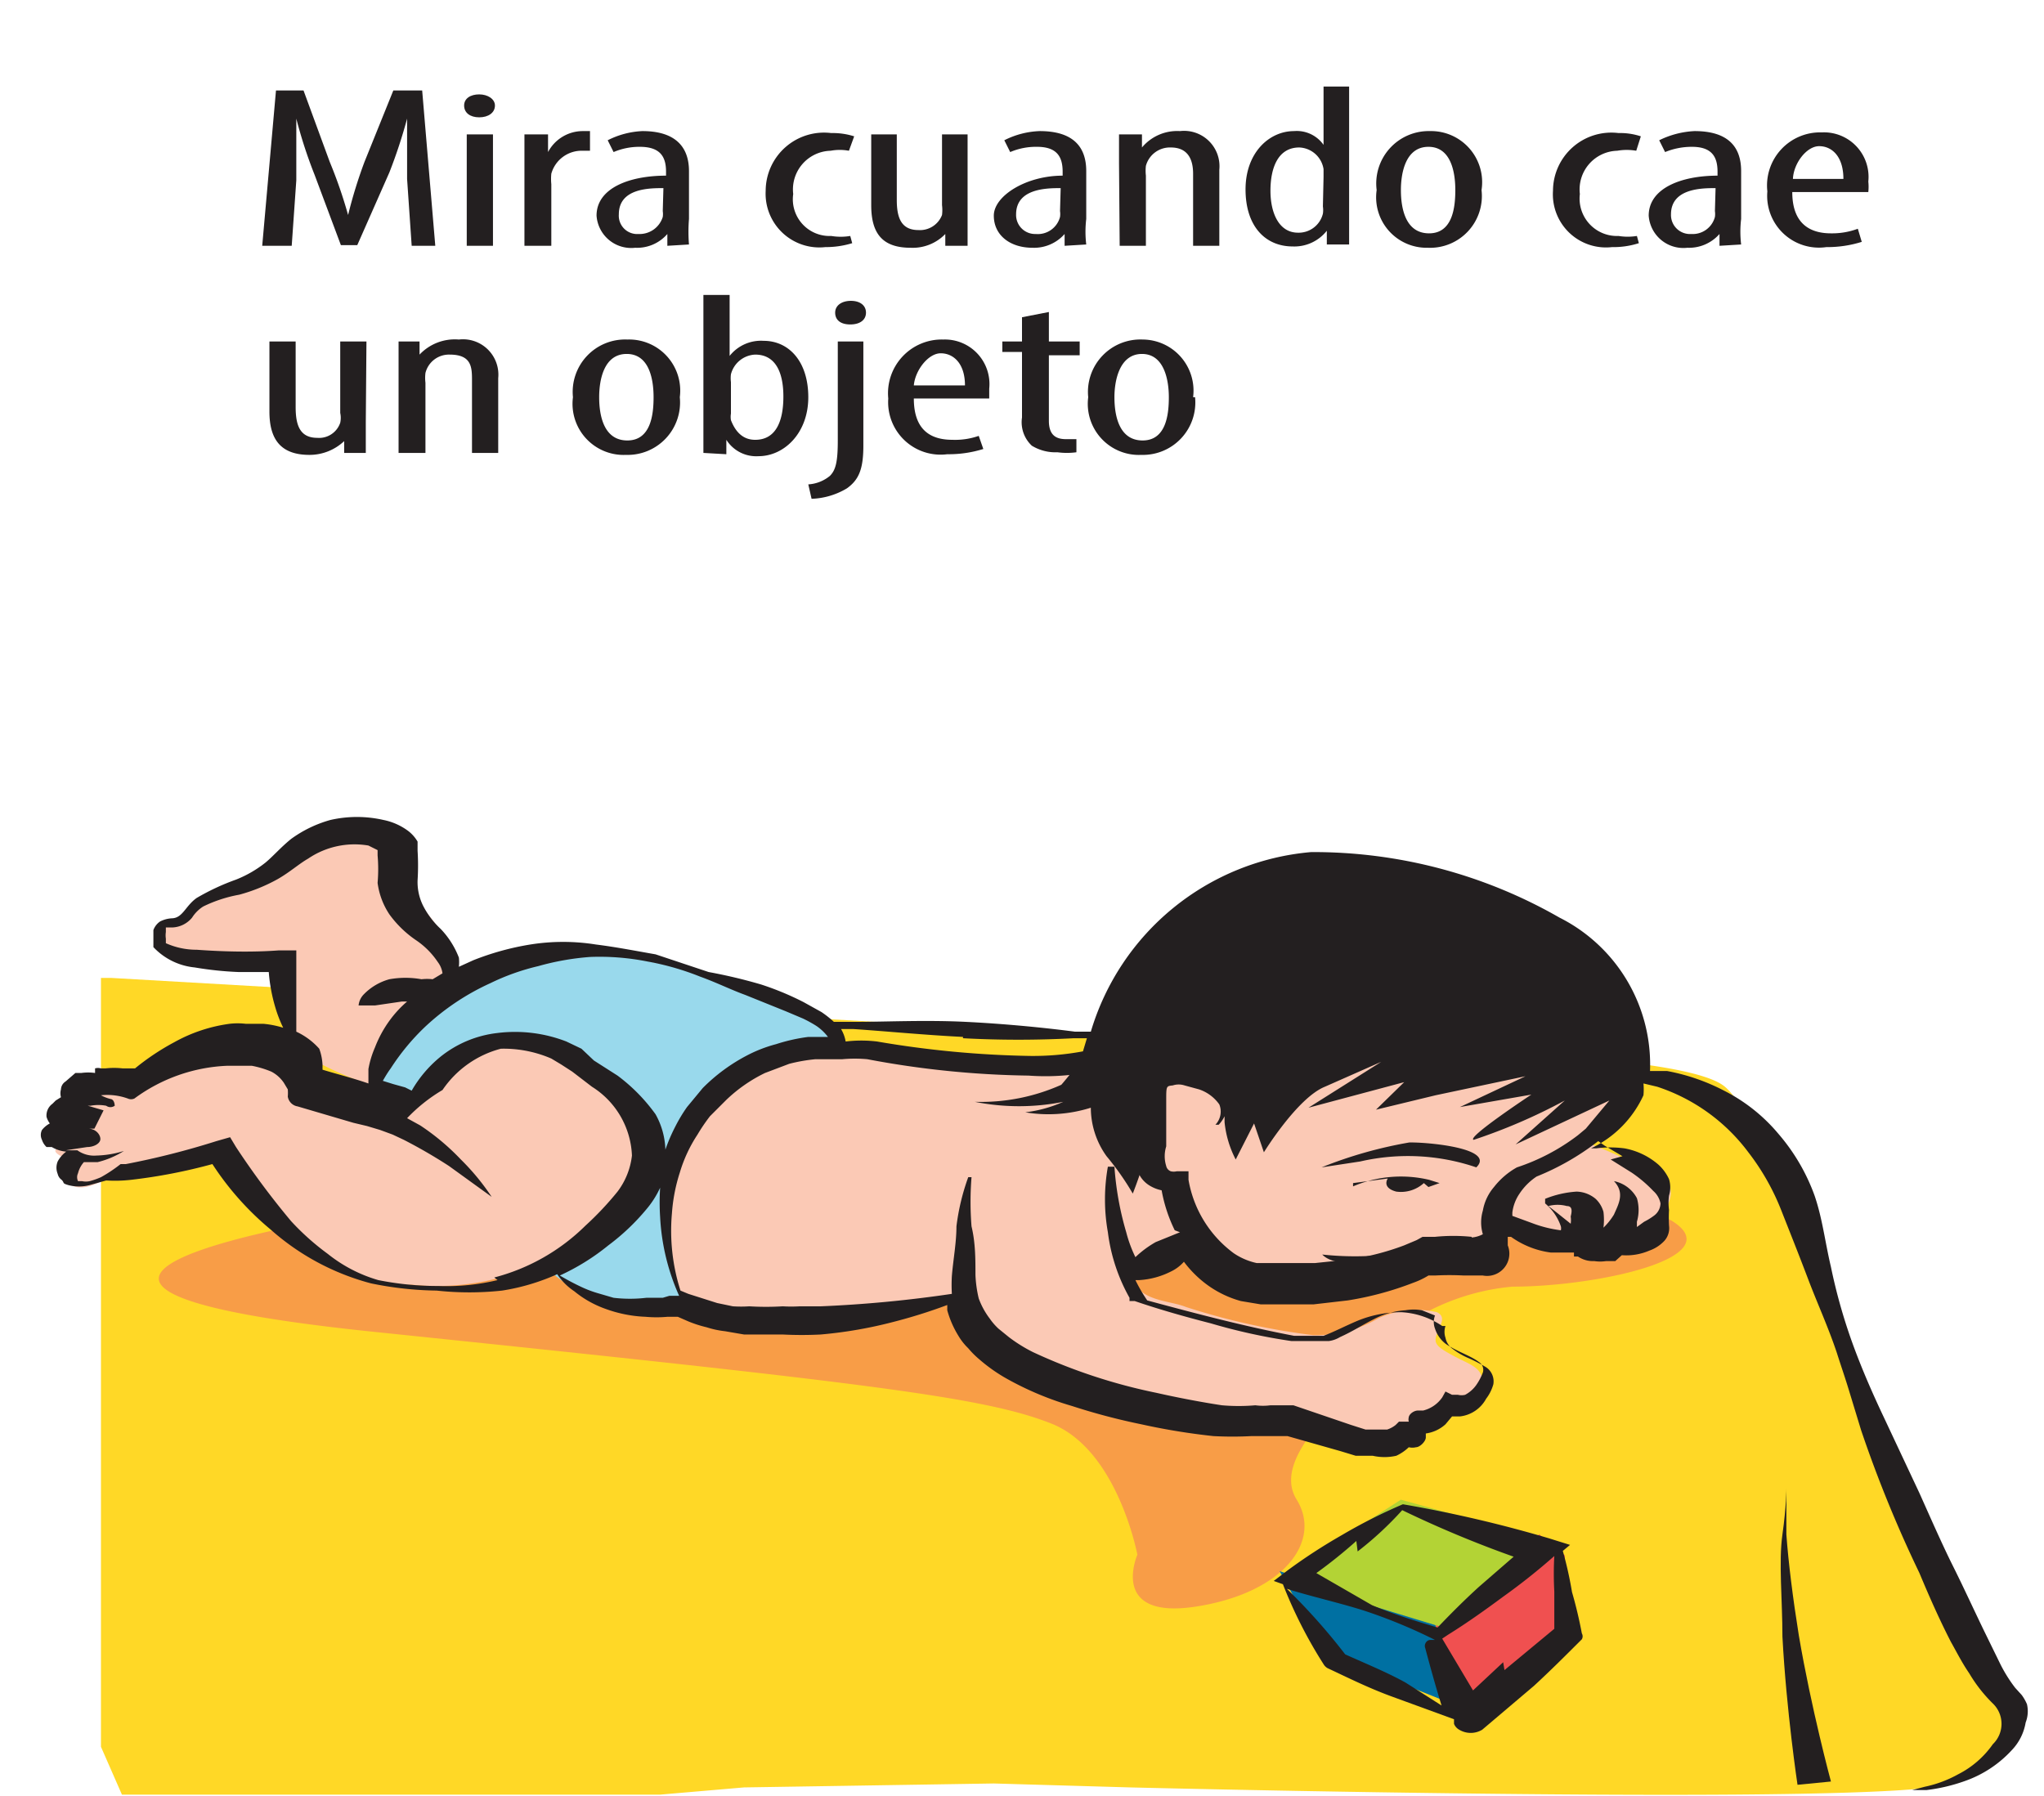 <svg id="Capa_1" data-name="Capa 1" xmlns="http://www.w3.org/2000/svg" viewBox="0 0 31.18 27.4"><defs><style>.cls-1{fill:#ffd826;}.cls-2{fill:#f89d47;}.cls-3{fill:#0070a2;}.cls-4{fill:#f05050;}.cls-5{fill:#b3d335;}.cls-6{fill:#99d9ec;}.cls-7{fill:#fbc9b5;}.cls-8{fill:#231f20;}</style></defs><title>8-6meses</title><path class="cls-1" d="M1.7,14.92,20.48,16s5.09,0,5.82.57,2.56,5.66,3.26,7.15a16.13,16.13,0,0,1,1,2.59s0,.55-.81.9-12.51.06-12.51.06l-2.08-.06-3.81.06-1.28.11H1.86l-.32-.73V14.92Z"/><path class="cls-2" d="M6.14,18.42s-8.07,1.11-.43,1.9,9.32,1,10.33,1.4,1.31,2,1.31,2-.44,1,.9.79,1.92-1,1.53-1.63.69-1.42.69-1.68a3.47,3.47,0,0,1,2.6-1.57c1.28,0,3.33-.44,2.44-1S9.29,16.11,6.14,18.42"/><polygon class="cls-3" points="22.24 26.03 21.89 24.77 19.52 23.97 20.21 25.22 22.24 26.03"/><polygon class="cls-4" points="21.89 24.77 23.48 23.41 23.87 23.73 23.87 24.85 22.41 26.18 21.89 24.77"/><polygon class="cls-5" points="22.08 24.85 19.52 24.07 21.37 22.88 23.48 23.47 22.08 24.85"/><path class="cls-6" d="M11.41,18.21C12,17.69,13,16,12.63,15.6A6.43,6.43,0,0,0,10,14.69a4.67,4.67,0,0,0-2.83.17,6.53,6.53,0,0,0-1.46,1.69s2.45,2.72,2.48,2.7S9,20,9.62,20A3.31,3.31,0,0,0,11,19.55Z"/><path class="cls-7" d="M4.36,15.9s.09-1-.1-1.08a1.38,1.38,0,0,0-.61-.13c-.31,0-1.18-.13-1.24-.27s0-.3.25-.36.17-.21.44-.34,1.25-.56,1.49-.74,1-.61,1.26-.29.15.68.49,1.05a2.69,2.69,0,0,1,.56.8,1.22,1.22,0,0,1,0,.52s-.91.68-1,1a1.08,1.08,0,0,1-.23.5,5.44,5.44,0,0,1-1-.45.71.71,0,0,0-.3-.2"/><path class="cls-7" d="M24,15.92a10.45,10.45,0,0,0-3.09-.47c-.51.07-3.79.71-4.36.78a29.43,29.43,0,0,1-3-.2A3.93,3.93,0,0,0,12.13,16c-.45.16-1.93,1.13-1.9,1.79s-.47-.95-.79-1.15a3.43,3.43,0,0,0-1.88-.67,3.56,3.56,0,0,0-1.49.94s-1.22-.38-1.25-.42a1.15,1.15,0,0,0-1.12-.69,3.61,3.61,0,0,0-1.6.6.43.43,0,0,0-.43,0c-.25.11-.57.11-.57.3a1.49,1.49,0,0,1,0,.56c-.08.26-.41.24-.17.38s.24,0,.24,0S.88,17.83,1,18s.34.14.59,0a8.08,8.08,0,0,1,.83-.3c.15,0,.75-.14.79-.16a5.75,5.75,0,0,1,.91.81A2.23,2.23,0,0,0,6.28,19.6a3.71,3.71,0,0,0,3.08-1.14c.3-.41.56-.51.7-.42s.07.41.07.41a4.55,4.55,0,0,0,.23,1.3.73.73,0,0,0,.54.24,6.49,6.49,0,0,0,2.17.1c1-.17,1.53-.3,1.53-.3a3.27,3.27,0,0,0,1.63,1.36,16.45,16.45,0,0,0,3.32.58,1.26,1.26,0,0,1,.61.14s1.05.42,1.21.25.25-.48.59-.62.65-.08.66-.36-.18-.31-.44-.45-.32-.19-.26-.34.14-.26,0-.33a1.4,1.4,0,0,0-.89.09,1.9,1.9,0,0,1-1,.26,10.47,10.47,0,0,1-1.94-.43c-.27-.11-.77-.08-.84-.52s.11-.15.11-.15a.65.65,0,0,0,.54-.13,2.53,2.53,0,0,1,.38-.34s-.06.48.9.62a4.39,4.39,0,0,0,2.34-.1,1.06,1.06,0,0,1,.81-.27c.28,0,.53-.12.53-.19s.14-.13.28-.06A2.24,2.24,0,0,0,24,19c.15-.05.64,0,.77,0s.26-.19.5-.4.3-.5.08-.65a11.93,11.93,0,0,0-1.12-.51s.68-.34.61-.74Z"/><path class="cls-8" d="M21.5,17.43a6.57,6.57,0,0,0-1.34.38l.59-.09a3.24,3.24,0,0,1,1.77.09c.29-.28-.67-.38-1-.38"/><path class="cls-8" d="M20.64,18.05l.53-.07s-.1.14.13.2a.52.52,0,0,0,.42-.13l.07.06.17-.06L21.8,18a1.86,1.86,0,0,0-1.16.1"/><path class="cls-8" d="M21.17,19.14a4.65,4.65,0,0,1-1,0c.3.31,1.29-.06,1,0"/><path class="cls-8" d="M22.93,25.36h0l-.46.43L22,25h0l0,0,.09-.06c.29-.18.57-.38.84-.58a9.65,9.65,0,0,0,.78-.62l0,0a4.9,4.9,0,0,0,0,.54c0,.19,0,.38,0,.57l-.76.63m-1.51.19h0c-.29-.16-.61-.29-.92-.43a9.36,9.36,0,0,0-.89-1h0c.38.12.79.21,1.17.33a8,8,0,0,1,1.09.45l0,0h-.07c-.06,0-.1.07-.08.12h0c.08.3.16.59.25.88Zm-.73-2h0a5.13,5.13,0,0,0,.68-.63,16.92,16.92,0,0,0,1.7.71l-.53.46c-.22.2-.43.41-.63.62-.35-.1-.69-.21-1-.34L20.08,24A7.35,7.35,0,0,0,20.69,23.51Zm3.12,0,.12-.1-.32-.1a19.59,19.59,0,0,0-2.23-.52h0a8.08,8.08,0,0,0-.93.47,8.48,8.48,0,0,0-.83.54l-.21.16.14.05a7,7,0,0,0,.62,1.22.17.17,0,0,0,.06.06h0c.32.15.64.31,1,.44l.93.34s0,.05,0,.07a.18.18,0,0,0,.08.09.34.34,0,0,0,.35,0h0l.79-.67c.25-.23.49-.47.73-.71h0a.09.09,0,0,0,0-.09q-.06-.32-.15-.63A5.76,5.76,0,0,0,23.81,23.56Z"/><path class="cls-8" d="M24.57,17.69h0l.16.1.16.1a2,2,0,0,1,.33.28.34.34,0,0,1,.11.19.24.24,0,0,1-.09.18,1,1,0,0,1-.16.1l-.11.08,0-.08a.64.64,0,0,0,0-.36.51.51,0,0,0-.35-.26l0,0c.17.18.07.35,0,.51a1,1,0,0,1-.16.2,1,1,0,0,0,0-.24.43.43,0,0,0-.12-.2.47.47,0,0,0-.29-.11,1.54,1.54,0,0,0-.48.11h0a0,0,0,0,0,0,.07h0a.79.79,0,0,1,.24.35.13.13,0,0,1,0,.06h0a1.87,1.87,0,0,1-.44-.11l-.3-.11s0,0,0-.05a.65.65,0,0,1,.11-.29.92.92,0,0,1,.26-.26h0a3.91,3.91,0,0,0,.94-.54l.1.07.27.16M24.46,19Zm-.7-.49h0l-.14-.11a.54.54,0,0,1,.28,0c.09,0,.08.08.06.16a.37.37,0,0,1,0,.11Zm-.08.36h0s0,0,0,0S23.68,18.86,23.68,18.85Zm-1,0Zm-.23,0h0a2.76,2.76,0,0,0-.56,0l-.11,0-.08,0-.09.05-.19.08a3.91,3.91,0,0,1-.88.22l-.48.05-.48,0h-.22l-.19,0a1,1,0,0,1-.35-.15A1.76,1.76,0,0,1,18.13,18l0-.13h-.18a.19.19,0,0,1-.09,0,.11.11,0,0,1-.07-.08.5.5,0,0,1,0-.3c0-.24,0-.48,0-.7s0-.22.1-.23a.29.29,0,0,1,.18,0l.22.06a.62.62,0,0,1,.31.23.29.29,0,0,1-.06.31l.05,0a.51.51,0,0,0,.09-.13v.09a1.57,1.57,0,0,0,.17.57l.28-.55.15.44s.51-.83.93-1l.86-.38-1.11.7,1.46-.39-.43.42.91-.22,1.37-.29-1,.47,1.09-.19s-1,.66-.88.69a8.65,8.65,0,0,0,1.39-.6l-.75.67,1.43-.67-.36.43-.12.1a3.16,3.16,0,0,1-.93.49h0a1.16,1.16,0,0,0-.35.3.75.75,0,0,0-.17.36.63.63,0,0,0,0,.36A.43.43,0,0,1,22.45,18.88ZM18,18.8h0l-.37.15a1.56,1.56,0,0,0-.31.23,2,2,0,0,1-.14-.38,4.67,4.67,0,0,1-.18-1H16.9a2.85,2.85,0,0,0,0,1,2.73,2.73,0,0,0,.33,1l0,.05.08,0c.38.13.77.24,1.16.34a8.88,8.88,0,0,0,1.23.27l.35,0h.22a.44.44,0,0,0,.17-.06c.2-.09.35-.19.51-.27a1.2,1.2,0,0,1,.49-.14.73.73,0,0,1,.25,0l.2.08a.28.28,0,0,0,0,.2.48.48,0,0,0,.16.23c.17.12.38.18.51.28a.14.14,0,0,1,.06.16.87.87,0,0,1-.1.19.49.49,0,0,1-.17.15.23.23,0,0,1-.11,0h-.09l-.1-.05-.05.09a.5.5,0,0,1-.29.2h-.08c-.06,0-.13.05-.14.1s0,.06,0,.07v0h-.15l-.05.05a.4.4,0,0,1-.13.07H21l-.06,0-.11,0-.22-.07-.88-.3-.24,0s0,0,0,0h-.11a.88.88,0,0,1-.23,0,2.94,2.94,0,0,1-.51,0c-.33-.05-.69-.12-1-.19a8.47,8.47,0,0,1-1.88-.62,2.3,2.3,0,0,1-.37-.23l-.16-.13a.93.93,0,0,1-.13-.15,1.17,1.17,0,0,1-.17-.31,1.84,1.84,0,0,1-.05-.36c0-.24,0-.49-.06-.74a4.7,4.7,0,0,1,0-.75h-.05a3.41,3.41,0,0,0-.18.75c0,.25-.05.51-.07.76a2.43,2.43,0,0,0,0,.27,19,19,0,0,1-2,.19H12.2a2.25,2.25,0,0,1-.26,0,4.21,4.21,0,0,1-.51,0,1.9,1.9,0,0,1-.25,0l-.24-.05-.22-.07-.22-.07-.12-.05a3,3,0,0,1-.13-1.18,2.62,2.62,0,0,1,.12-.62,2.18,2.18,0,0,1,.27-.58,2.75,2.75,0,0,1,.19-.28l.25-.25a2.3,2.3,0,0,1,.59-.41l.37-.14a2.57,2.57,0,0,1,.4-.07h.41a2.11,2.11,0,0,1,.38,0h0a14.15,14.15,0,0,0,2.46.25A3.55,3.55,0,0,0,17,16.26h0l.43-.08-.53.52.53-.14-.31.51.31-.14a3.18,3.18,0,0,1-.07.55.77.77,0,0,0,0,.4.43.43,0,0,0,.18.21.56.56,0,0,0,.18.07,2.3,2.3,0,0,0,.2.61l0,0Zm3.72,3Zm-11.61-2h0l-.25,0a2.15,2.15,0,0,1-.5,0l-.24-.07a1.7,1.7,0,0,1-.24-.09,3.65,3.65,0,0,1-.34-.18l0,0a3.43,3.43,0,0,0,.74-.46,3.37,3.37,0,0,0,.58-.55,1.42,1.42,0,0,0,.21-.33,3.4,3.4,0,0,0,0,.45,3.35,3.35,0,0,0,.29,1.2l-.05,0-.1,0Zm-2.52-.27h0a3.32,3.32,0,0,1-.9.09,4.63,4.63,0,0,1-.92-.09A2.22,2.22,0,0,1,5,19.13a3.84,3.84,0,0,1-.56-.5,12.22,12.22,0,0,1-.84-1.13l-.09-.15-.21.06a12.11,12.11,0,0,1-1.38.35H1.84l0,0a2.23,2.23,0,0,1-.3.2,1.15,1.15,0,0,1-.17.06.27.27,0,0,1-.12,0l-.06,0,0,0a.14.14,0,0,1,0-.12.4.4,0,0,1,.09-.17l.21,0a1.34,1.34,0,0,0,.4-.17l0,0a1.54,1.54,0,0,1-.42.07.44.44,0,0,1-.29-.08l0,0H1v0s0,0,0,0,0,0,0,0l.33-.05c.1,0,.19-.05.2-.11s-.05-.16-.17-.17h0l-.1,0h0l.06,0h.12l.14-.28-.24-.07-.05,0h0l.09,0a.65.65,0,0,1,.24,0h0a.11.11,0,0,0,.13,0s0-.08-.05-.1h0a.59.59,0,0,1-.16-.06h0a.93.93,0,0,1,.41.05.12.12,0,0,0,.1,0,2.56,2.56,0,0,1,1.42-.5h.18l.19,0a1.49,1.49,0,0,1,.3.09.52.52,0,0,1,.19.17l.06.1a.65.65,0,0,1,0,.11.18.18,0,0,0,.15.15h0l.85.25.21.05.2.06.19.07.17.08a7.76,7.76,0,0,1,.69.4l.65.47,0,0a3.56,3.56,0,0,0-.47-.57,3.56,3.56,0,0,0-.62-.52l-.2-.11,0,0a2.49,2.49,0,0,1,.54-.43A1.55,1.55,0,0,1,7.64,16a1.83,1.83,0,0,1,.77.15l.15.09.17.11.3.23a1.3,1.3,0,0,1,.61,1.05,1.12,1.12,0,0,1-.22.55,4.74,4.74,0,0,1-.49.52A3.08,3.08,0,0,1,7.54,19.49ZM1,17.45Zm.26-.82h0s0,0,0,0S1.27,16.64,1.28,16.63ZM3,14.49H3a1.14,1.14,0,0,1-.47-.1s0-.07,0-.07a.34.34,0,0,1,0-.1s0-.07,0-.07,0,0,.1,0A.41.41,0,0,0,2.93,14a.55.55,0,0,1,.17-.17,2.09,2.09,0,0,1,.55-.18,2.6,2.6,0,0,0,.59-.24c.19-.11.32-.23.46-.31a1.26,1.26,0,0,1,.92-.2l.14.07,0,0s0,.09,0,.08a2.42,2.42,0,0,1,0,.42,1.13,1.13,0,0,0,.18.48,1.64,1.64,0,0,0,.4.39,1.22,1.22,0,0,1,.34.34.36.36,0,0,1,.07.17l-.15.09a.74.74,0,0,0-.17,0,1.39,1.39,0,0,0-.49,0,.86.86,0,0,0-.39.23.28.28,0,0,0-.08.17h.25l.41-.06.08,0a1.69,1.69,0,0,0-.26.28,1.78,1.78,0,0,0-.23.42,1.47,1.47,0,0,0-.1.33c0,.09,0,.17,0,.22-.23-.08-.47-.14-.7-.21l0-.07A.82.82,0,0,0,4.87,16a1.07,1.07,0,0,0-.35-.26c0-.14,0-.28,0-.41s0-.46,0-.67v-.16H4.25C3.85,14.53,3.42,14.52,3,14.49ZM7.48,15h0a3.47,3.47,0,0,1,.73-.26A4,4,0,0,1,9,14.6a3.74,3.74,0,0,1,.88.07,4.11,4.11,0,0,1,.8.23c.25.09.47.2.69.28l.62.25.26.11a2,2,0,0,1,.2.11.74.74,0,0,1,.18.17l-.3,0a2.68,2.68,0,0,0-.49.11,2.11,2.11,0,0,0-.44.17,2.72,2.72,0,0,0-.68.5l-.24.29a2.38,2.38,0,0,0-.18.3,2.63,2.63,0,0,0-.15.35A1.17,1.17,0,0,0,10,17a2.7,2.7,0,0,0-.58-.59l-.36-.23L8.87,16l-.23-.11a2.17,2.17,0,0,0-1.05-.13,1.69,1.69,0,0,0-.88.37,1.86,1.86,0,0,0-.43.51l-.1-.05L6,16.54l-.16-.05h0s.06-.11.12-.19a3.46,3.46,0,0,1,.52-.63A3.68,3.68,0,0,1,7.48,15Zm7.21.84h0a15.82,15.82,0,0,0,1.69,0h.2l-.06.2a4.14,4.14,0,0,1-.81.07,15.19,15.19,0,0,1-2.33-.22h0a2,2,0,0,0-.48,0,.56.56,0,0,0-.07-.19l.19,0C13.48,15.73,14.09,15.79,14.69,15.82ZM30.92,26a.7.7,0,0,0-.08-.14l-.1-.11a2.21,2.21,0,0,1-.24-.39l-.23-.47c-.16-.33-.32-.68-.48-1s-.34-.73-.51-1.11l-.54-1.15c-.18-.38-.35-.77-.49-1.16a8.5,8.5,0,0,1-.32-1.14c-.09-.38-.13-.74-.25-1.09a3,3,0,0,0-.55-.94,2.63,2.63,0,0,0-.83-.66,3.11,3.11,0,0,0-.87-.3l-.26,0a2.51,2.51,0,0,0-1.38-2.34,7.54,7.54,0,0,0-3.79-1,3.85,3.85,0,0,0-3.36,2.74l-.24,0c-.46-.06-1.06-.12-1.67-.15s-1.22,0-1.68,0l-.33,0a1.57,1.57,0,0,0-.19-.15l-.27-.15a4.39,4.39,0,0,0-.65-.27,7.85,7.85,0,0,0-.8-.19L10,14.56c-.29-.05-.59-.11-.91-.15a3.17,3.17,0,0,0-1,0,4.14,4.14,0,0,0-.87.24L7,14.75a.66.66,0,0,0,0-.14,1.31,1.31,0,0,0-.28-.44,1.26,1.26,0,0,1-.27-.36.81.81,0,0,1-.08-.38,3.62,3.62,0,0,0,0-.45c0-.08,0-.07,0-.14a.56.56,0,0,0-.14-.16.94.94,0,0,0-.38-.17,1.82,1.82,0,0,0-.81,0,1.86,1.86,0,0,0-.6.29c-.16.13-.27.26-.39.36a1.77,1.77,0,0,1-.45.26A3.53,3.53,0,0,0,3,13.7c-.17.12-.21.3-.37.31a.44.44,0,0,0-.19.05.27.27,0,0,0-.1.13l0,.12c0,.07,0,.07,0,.14a1,1,0,0,0,.63.31,5.26,5.26,0,0,0,.67.07h.46a2.56,2.56,0,0,0,.1.54,2,2,0,0,0,.12.31,1.45,1.45,0,0,0-.3-.06H3.75a1.06,1.06,0,0,0-.25,0,2.38,2.38,0,0,0-.84.28,3.68,3.68,0,0,0-.6.4l-.19,0a1.15,1.15,0,0,0-.26,0H1.54a.16.16,0,0,0-.09,0s0,.05,0,.07h0a.76.76,0,0,0-.21,0l-.09,0L1,16.5a.15.15,0,0,0-.07.12.22.22,0,0,0,0,.12l0,0,0,0-.08.05-.05.05a.22.22,0,0,0-.09.2.31.31,0,0,0,.05.1h0a.38.38,0,0,0-.12.1.17.17,0,0,0,0,.15.26.26,0,0,0,.07.11H.79l0,0a.52.52,0,0,0,.22.07.45.45,0,0,0-.13.15.25.25,0,0,0,0,.19.15.15,0,0,0,.06.09c.05.05,0,.05.1.08a.64.64,0,0,0,.33,0l.25-.07A2.16,2.16,0,0,0,2,18a8.24,8.24,0,0,0,1.24-.24,4.44,4.44,0,0,0,.89,1,3.74,3.74,0,0,0,1.53.82,5.23,5.23,0,0,0,1,.11,4.62,4.62,0,0,0,1,0,3.28,3.28,0,0,0,.84-.25.92.92,0,0,0,.26.26,1.58,1.58,0,0,0,.48.27,2,2,0,0,0,.61.12,1.82,1.82,0,0,0,.33,0l.16,0h0l.16.07a1.84,1.84,0,0,0,.28.09,1.4,1.4,0,0,0,.28.06l.29.05.59,0a5.63,5.63,0,0,0,.58,0,6.65,6.65,0,0,0,1.1-.19,8,8,0,0,0,.83-.26v.08a1.49,1.49,0,0,0,.17.39.9.9,0,0,0,.15.19,1.36,1.36,0,0,0,.17.17,2.5,2.5,0,0,0,.41.29,4.75,4.75,0,0,0,1,.42,9.73,9.73,0,0,0,1.06.28,10.09,10.09,0,0,0,1.1.18,5.44,5.44,0,0,0,.58,0h.31l.17,0,.07,0,.81.23.23.07.11,0,.06,0,.09,0a.81.81,0,0,0,.36,0,.7.7,0,0,0,.19-.13.23.23,0,0,0,.11,0c.06,0,.15-.09.15-.15s0,0,0-.06a.56.56,0,0,0,.3-.14l.1-.12h.12a.52.52,0,0,0,.4-.27.65.65,0,0,0,.11-.22.26.26,0,0,0-.11-.26,2.34,2.34,0,0,0-.27-.14,1.08,1.08,0,0,1-.24-.14.27.27,0,0,1-.11-.17.28.28,0,0,1,0-.18l0,0-.05,0a1.23,1.23,0,0,0-.62-.21,1.74,1.74,0,0,0-.67.13c-.19.08-.36.17-.52.23l-.11,0H20l-.26,0c-.74-.14-1.5-.34-2.24-.54a2.48,2.48,0,0,1-.18-.31h.06a1.23,1.23,0,0,0,.48-.13.62.62,0,0,0,.2-.15s0,0,0,0a1.68,1.68,0,0,0,.38.37,1.58,1.58,0,0,0,.49.23l.3.05.28,0,.53,0,.52-.06a4.85,4.85,0,0,0,1-.27,1.2,1.2,0,0,0,.23-.11l.1,0s0,0,0,0h0a4.13,4.13,0,0,1,.44,0h.29A.34.34,0,0,0,23,19c0-.11,0-.11,0-.13l.05,0a1.34,1.34,0,0,0,.61.24h.27l.08,0s0,0,0,.06l0,0,.06,0a.41.41,0,0,0,.25.07.6.6,0,0,0,.18,0l.08,0,.06,0,0,0,0,0,.1-.09a.89.89,0,0,0,.42-.07.57.57,0,0,0,.23-.15.29.29,0,0,0,.07-.23,2.24,2.24,0,0,1,0-.24.82.82,0,0,1,0-.22.43.43,0,0,0,0-.25.69.69,0,0,0-.16-.22,1.09,1.09,0,0,0-.52-.25,1.66,1.66,0,0,0-.43,0h-.08s0,0,0,0a1.66,1.66,0,0,0,.8-.81,1,1,0,0,0,0-.18l.21.05a2.84,2.84,0,0,1,1.39,1,3.59,3.59,0,0,1,.5.88c.13.33.27.68.41,1.05s.31.74.44,1.13c.06.19.13.39.19.59l.18.59A19.23,19.23,0,0,0,29.28,24c.15.36.31.72.48,1.05.09.16.17.32.28.48a2.24,2.24,0,0,0,.36.46.43.43,0,0,1,0,.62,1.44,1.44,0,0,1-.53.46,1.81,1.81,0,0,1-.51.19l-.19.05v0h.22a2.68,2.68,0,0,0,.59-.14,1.76,1.76,0,0,0,.71-.47.8.8,0,0,0,.21-.42A.47.47,0,0,0,30.92,26Z"/><path class="cls-8" d="M27.25,23.41c0-.42,0-.7,0-.7s0,.28-.06.7,0,1,0,1.56c.06,1.13.23,2.26.23,2.26l.51-.05s-.3-1.11-.49-2.23c-.09-.56-.16-1.12-.19-1.54"/><path class="cls-8" d="M6.21,2.73c0-.31,0-.66,0-.92h0a7.83,7.83,0,0,1-.27.82L5.45,3.74H5.2L4.8,2.67a7.13,7.13,0,0,1-.28-.86h0c0,.27,0,.6,0,.94l-.07,1H4l.21-2.37h.42l.4,1.09a7.15,7.15,0,0,1,.28.81h0a7.24,7.24,0,0,1,.25-.81L6,1.38h.44l.2,2.37H6.28Z"/><path class="cls-8" d="M7.12,3.75h0V2.05h.4v1.7Zm.43-2.14c0,.11-.1.18-.24.18s-.23-.07-.23-.18.1-.17.23-.17S7.55,1.51,7.55,1.61Z"/><path class="cls-8" d="M8,2.49c0-.14,0-.31,0-.44h.36l0,.27h0A.6.6,0,0,1,8.89,2H9V2.3H8.89a.48.48,0,0,0-.48.35.81.81,0,0,0,0,.16v.94H8Z"/><path class="cls-8" d="M10.12,2.87h0c-.21,0-.68,0-.68.4a.28.28,0,0,0,.3.3.37.37,0,0,0,.37-.26.31.31,0,0,0,0-.09Zm.06.88,0-.18h0a.61.61,0,0,1-.49.21.53.53,0,0,1-.59-.49c0-.42.5-.61,1.06-.61V2.62c0-.22-.08-.38-.4-.38a1,1,0,0,0-.4.08l-.09-.18A1.29,1.29,0,0,1,9.8,2c.49,0,.71.23.71.61v.73a2.42,2.42,0,0,0,0,.39Z"/><path class="cls-8" d="M13,3.71a1.37,1.37,0,0,1-.41.06.82.82,0,0,1-.91-.86.89.89,0,0,1,1-.88,1.08,1.08,0,0,1,.35.05l-.08.22a.77.77,0,0,0-.28,0,.59.59,0,0,0-.57.66.56.56,0,0,0,.58.64.88.88,0,0,0,.29,0Z"/><path class="cls-8" d="M14.76,3.29c0,.19,0,.33,0,.46h-.34l0-.18h0a.69.69,0,0,1-.53.21c-.44,0-.6-.23-.6-.65V2.05h.39v1c0,.26.06.46.33.46a.36.36,0,0,0,.36-.23.61.61,0,0,0,0-.15V2.05h.39Z"/><path class="cls-8" d="M16.18,2.87h0c-.2,0-.68,0-.68.4a.29.29,0,0,0,.3.3.35.35,0,0,0,.37-.26.31.31,0,0,0,0-.09Zm.06.88,0-.18h0a.62.62,0,0,1-.49.21c-.34,0-.59-.19-.59-.49s.49-.61,1.05-.61V2.62c0-.22-.08-.38-.39-.38a1,1,0,0,0-.41.08l-.09-.18A1.29,1.29,0,0,1,15.86,2c.5,0,.71.23.71.61v.73a1.63,1.63,0,0,0,0,.39Z"/><path class="cls-8" d="M17.07,2.49c0-.2,0-.3,0-.44h.35l0,.2h0A.7.7,0,0,1,18,2a.54.54,0,0,1,.6.59V3.75H18.2V2.65c0-.19-.06-.4-.34-.4a.38.38,0,0,0-.38.28.66.66,0,0,0,0,.15V3.75h-.4Z"/><path class="cls-8" d="M20.19,2.7h0V2.58a.39.39,0,0,0-.37-.33c-.33,0-.44.32-.44.66s.13.64.42.64a.38.38,0,0,0,.38-.29.37.37,0,0,0,0-.11Zm.39-1.38v2c0,.12,0,.31,0,.41h-.34l0-.21h0a.63.63,0,0,1-.52.24c-.42,0-.72-.31-.72-.87s.36-.89.74-.89a.5.5,0,0,1,.45.21h0V1.32Z"/><path class="cls-8" d="M21.37,2.9h0c0,.28.07.66.43.66s.4-.4.4-.66-.06-.66-.41-.66-.42.4-.42.66m1.23,0a.79.79,0,0,1-.82.88A.77.77,0,0,1,21,2.9.8.8,0,0,1,21.81,2,.78.78,0,0,1,22.6,2.9Z"/><path class="cls-8" d="M25,3.71a1.27,1.27,0,0,1-.41.06.81.81,0,0,1-.9-.86.89.89,0,0,1,1-.88,1,1,0,0,1,.34.05l-.07.22a.84.84,0,0,0-.29,0,.59.59,0,0,0-.57.66.57.57,0,0,0,.59.64.87.87,0,0,0,.28,0Z"/><path class="cls-8" d="M26.17,2.87h0c-.2,0-.68,0-.68.4a.29.29,0,0,0,.31.3.35.35,0,0,0,.36-.26.31.31,0,0,0,0-.09Zm.06.88,0-.18h0a.62.62,0,0,1-.49.21.53.53,0,0,1-.59-.49c0-.42.5-.61,1.05-.61V2.62c0-.22-.08-.38-.39-.38a1.07,1.07,0,0,0-.41.08l-.09-.18A1.36,1.36,0,0,1,25.85,2c.5,0,.71.23.71.61v.73a1.63,1.63,0,0,0,0,.39Z"/><path class="cls-8" d="M28.12,2.73h0c0-.35-.18-.5-.37-.5s-.39.26-.4.5Zm-.78.2c0,.51.3.63.59.63a1.12,1.12,0,0,0,.41-.07l.06.2a1.75,1.75,0,0,1-.54.08.79.79,0,0,1-.9-.85.81.81,0,0,1,.83-.9.68.68,0,0,1,.71.75.76.76,0,0,1,0,.16Z"/><path class="cls-8" d="M5.58,6.44c0,.19,0,.34,0,.47H5.25l0-.18h0a.77.77,0,0,1-.53.21c-.44,0-.61-.24-.61-.66V5.21h.4v1c0,.27.06.47.33.47a.34.34,0,0,0,.35-.23.36.36,0,0,0,0-.15V5.21h.4Z"/><path class="cls-8" d="M6.08,5.65c0-.2,0-.3,0-.44H6.4l0,.2h0A.74.74,0,0,1,7,5.18a.54.54,0,0,1,.6.59V6.91H7.2V5.81c0-.2,0-.4-.34-.4a.37.37,0,0,0-.37.28.61.61,0,0,0,0,.15V6.91H6.08Z"/><path class="cls-8" d="M9.14,6.06h0c0,.28.07.66.43.66s.4-.4.4-.66-.06-.66-.41-.66-.42.4-.42.66m1.23,0a.8.8,0,0,1-.82.88.78.78,0,0,1-.81-.88.8.8,0,0,1,.83-.88A.78.78,0,0,1,10.37,6.06Z"/><path class="cls-8" d="M11.15,6.31h0a.31.31,0,0,0,0,.1c.1.26.26.3.37.3.32,0,.43-.29.43-.66s-.12-.64-.43-.64a.4.4,0,0,0-.37.3.49.49,0,0,0,0,.12Zm-.42.6c0-.1,0-.29,0-.41v-2h.4v.93h0a.61.61,0,0,1,.52-.23c.38,0,.68.31.68.86s-.37.9-.76.9a.54.54,0,0,1-.49-.25h0l0,.22Z"/><path class="cls-8" d="M12.33,7.39h0a.57.57,0,0,0,.33-.13c.09-.09.12-.22.12-.54V5.21h.39V6.8c0,.36-.07.52-.25.65a1.12,1.12,0,0,1-.54.16Zm.88-2.62c0,.11-.09.18-.24.18s-.23-.07-.23-.18.1-.18.24-.18S13.21,4.66,13.21,4.77Z"/><path class="cls-8" d="M14.72,5.88h0c0-.34-.18-.49-.37-.49s-.39.26-.41.49Zm-.78.2c0,.52.3.63.59.63a1.09,1.09,0,0,0,.4-.06l.07.2a1.77,1.77,0,0,1-.55.08.8.8,0,0,1-.9-.85.82.82,0,0,1,.84-.9.68.68,0,0,1,.7.75v.15Z"/><path class="cls-8" d="M16,4.76v.45h.47v.21H16v1c0,.22.11.28.26.28h.16V6.9a1.07,1.07,0,0,1-.29,0,.69.69,0,0,1-.39-.1.49.49,0,0,1-.15-.43v-1h-.3V5.21h.3V4.84Z"/><path class="cls-8" d="M17,6.06h0c0,.28.07.66.43.66s.4-.4.4-.66-.07-.66-.41-.66-.42.4-.42.66m1.23,0a.8.8,0,0,1-.82.88.78.78,0,0,1-.81-.88.8.8,0,0,1,.83-.88A.78.78,0,0,1,18.2,6.06Z"/><path class="cls-8" d="M17.11,15a5.12,5.12,0,0,1-.92,1.55,3,3,0,0,1-1.32.26,3.44,3.44,0,0,0,1.35,0,2,2,0,0,1-.58.16,2.14,2.14,0,0,0,1-.07,1.27,1.27,0,0,0,.24.74,4.18,4.18,0,0,1,.4.57,7.48,7.48,0,0,0,.34-1.13c0-.37.32-1.06.14-1.25s-.68-.83-.68-.83"/></svg>